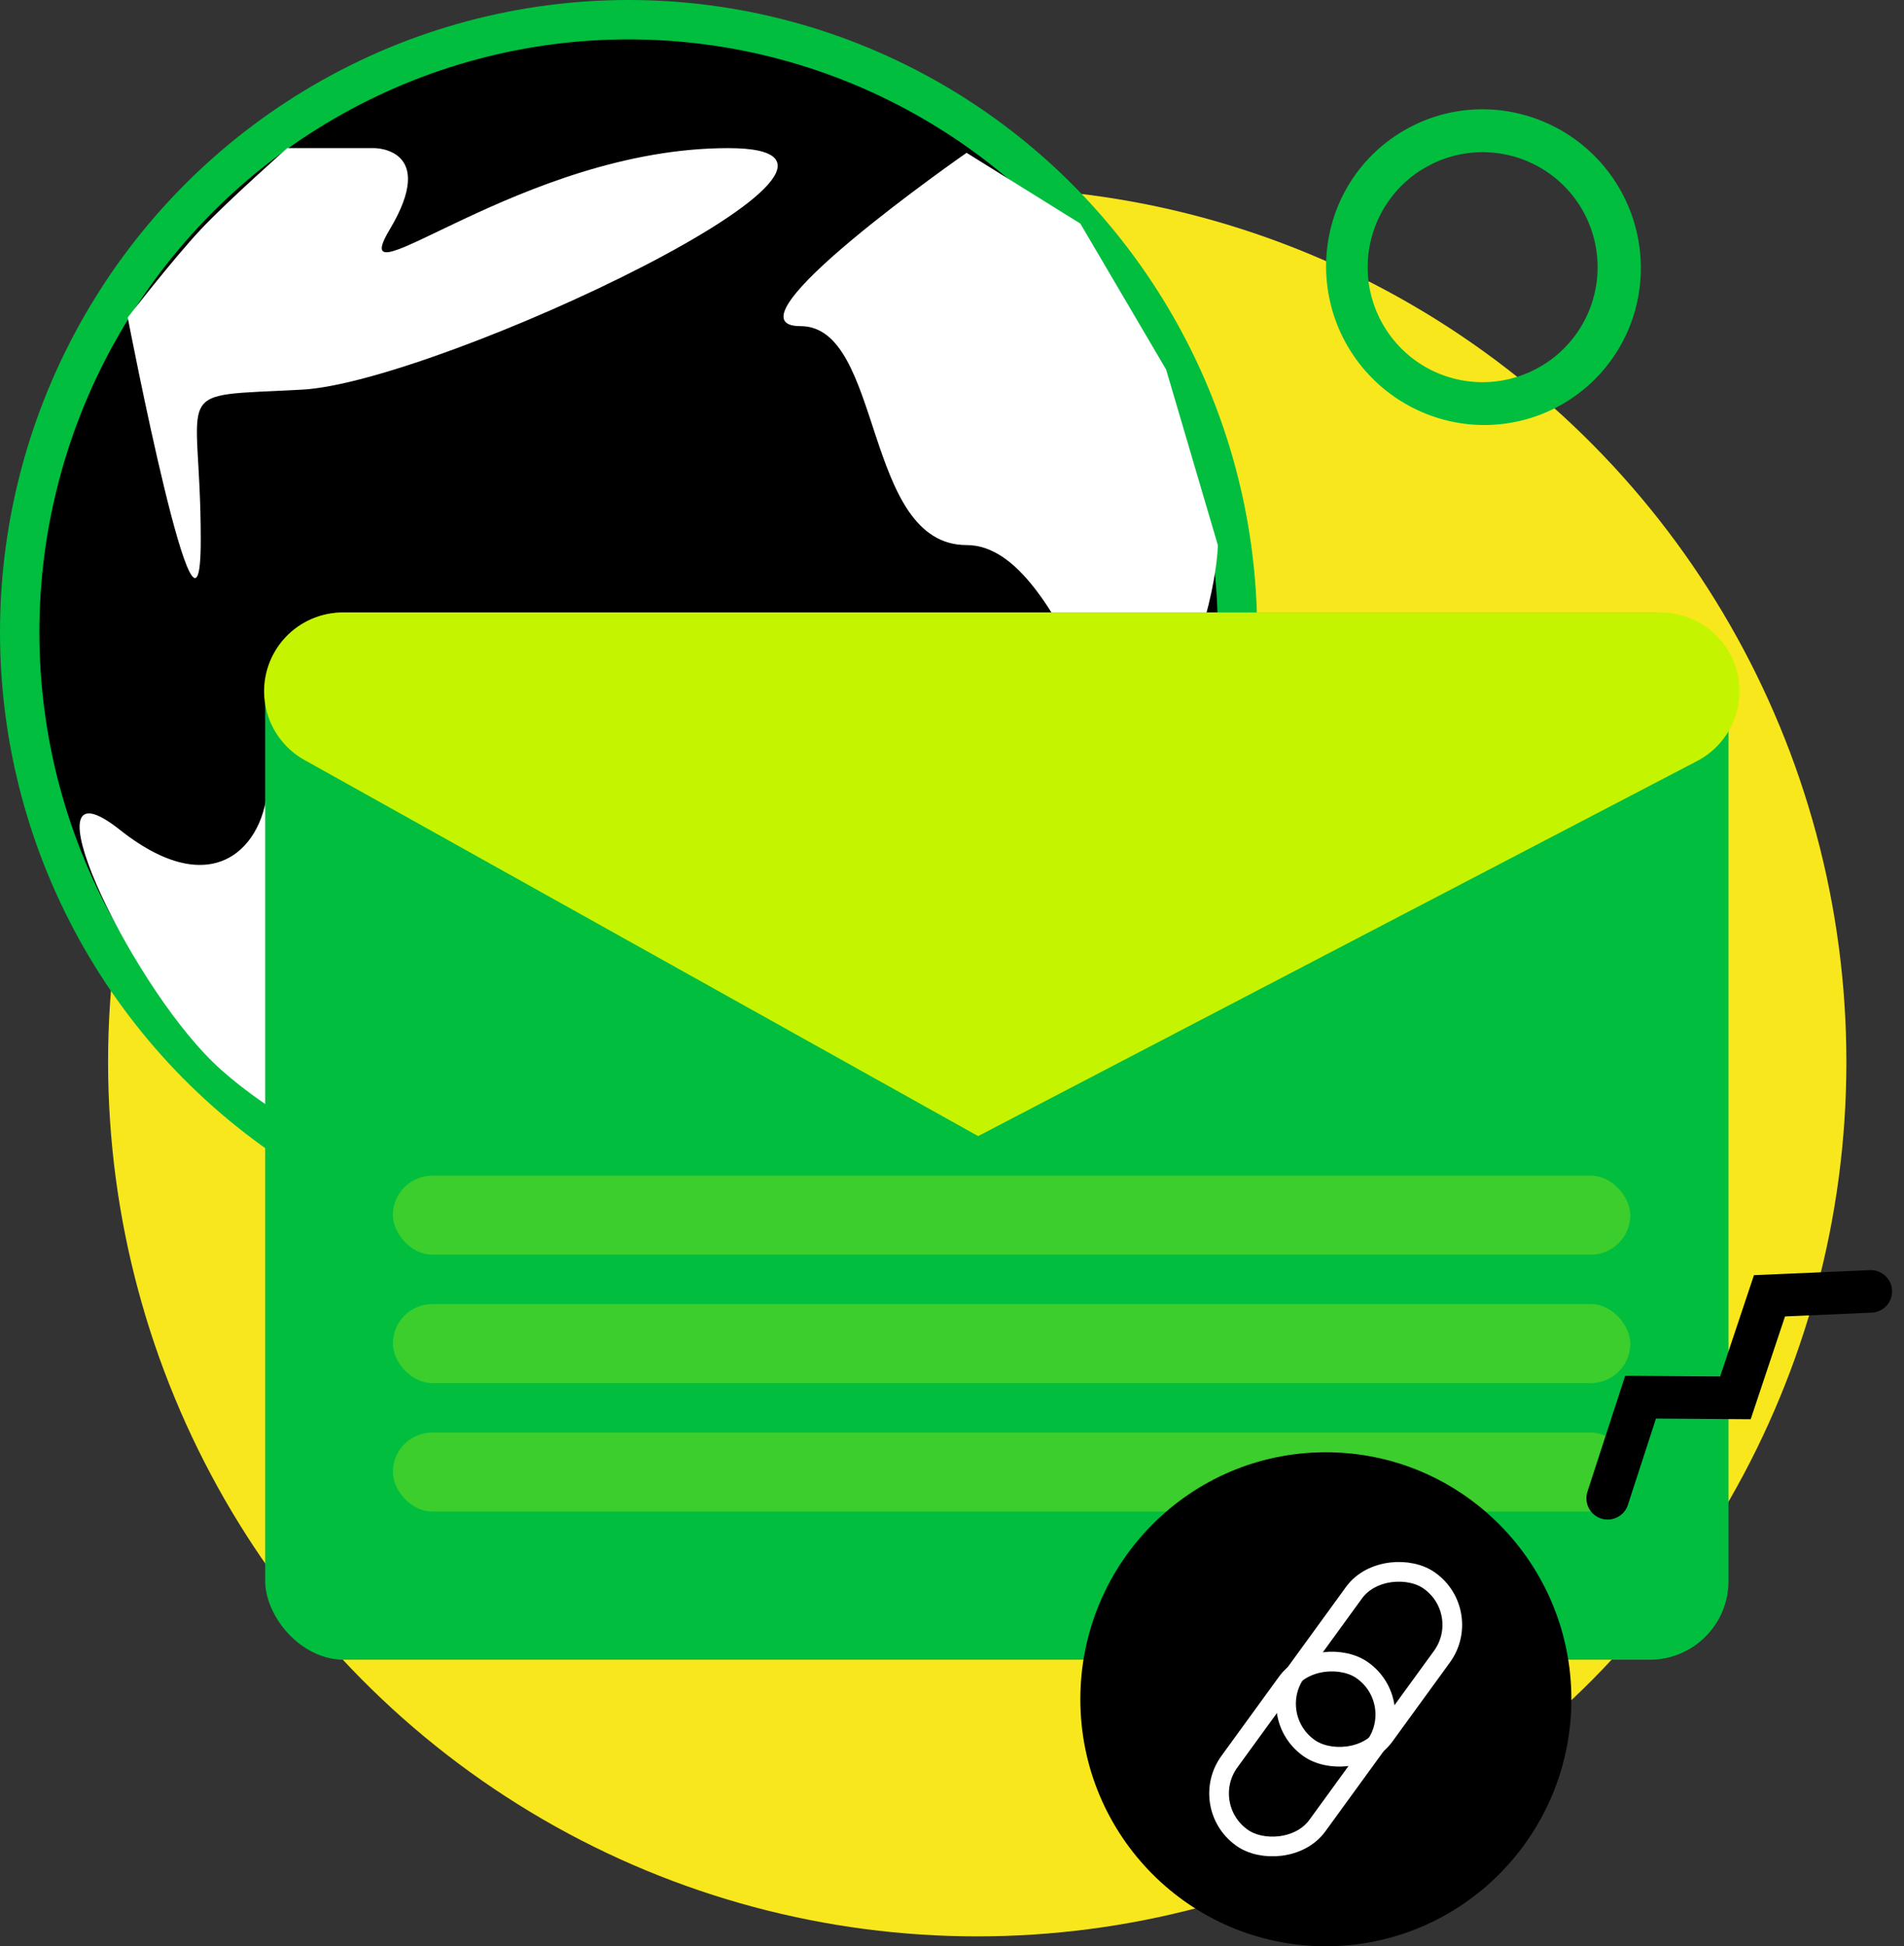<svg xmlns="http://www.w3.org/2000/svg" width="135.403" height="138.4" viewBox="0 0 135.403 138.4">
  <rect x="0" y="0" width="135.403" height="138.4" fill="#333333" stroke="none"/>
  <g id="_02" data-name="02" transform="translate(1.4 1.4)">
    <ellipse id="Oval_Copy_4" data-name="Oval Copy 4" cx="61.81" cy="62.177" rx="61.81" ry="62.177" transform="translate(6.286 11.944)" fill="#f8e71c"/>
    <g id="Group_19" data-name="Group 19">
      <ellipse id="Oval" cx="43.302" cy="43.559" rx="43.302" ry="43.559" transform="translate(0 0)" stroke="#01be3f" stroke-miterlimit="10" stroke-width="2.8"/>
      <path id="Path_16" data-name="Path 16" d="M0,12.043S5.194,39.057,5.194,27.851,2.758,17.7,12.422,17.174,57.37,0,42.7,0,15.179,11.57,18.633,5.785,17.553,0,17.553,0H11.343S7.123,3.737,5.194,5.785,0,12.043,0,12.043Z" transform="translate(7.683 9.133)" fill="#fff"/>
      <path id="Path_17" data-name="Path 17" d="M2.867,11.027c7.1,5.621,10.6.56,10.5-3.584S16.505-4.43,17.992,3.3s2.388,5.621,7.179,7.728-1.494,2.81,4.791,11.241,0,16.862,0,16.862S15.6,33.509,9.474,27.537-4.232,5.406,2.867,11.027Z" transform="translate(4.26 46.584)" fill="#fff"/>
      <path id="Path_18" data-name="Path 18" d="M13.29,0S-4.43,12.325,1.477,12.325,5.9,27.893,13.29,27.893,23.8,48.144,27.482,40.415s3.677-12.522,3.677-12.522l-3.677-12.48-6.1-10.38Z" transform="translate(54.047 9.467)" fill="#fff"/>
    </g>
    <g id="Group_15" data-name="Group 15" transform="translate(17.46 42.154)">
      <rect id="Rectangle" width="104.063" height="74.472" rx="5.6" fill="#01be3f"/>
      <rect id="Rectangle-2" data-name="Rectangle" width="88" height="5.621" rx="2.81" transform="translate(9.079 40.046)" fill="#c5f400" opacity="0.3"/>
      <rect id="Rectangle_Copy_6" data-name="Rectangle Copy 6" width="88" height="5.621" rx="2.81" transform="translate(9.079 49.179)" fill="#c5f400" opacity="0.3"/>
      <rect id="Rectangle_Copy_14" data-name="Rectangle Copy 14" width="88" height="5.621" rx="2.81" transform="translate(9.079 58.313)" fill="#c5f400" opacity="0.3"/>
    </g>
    <path id="Path_19" data-name="Path 19" d="M5.523,0a5.6,5.6,0,0,0-2.73,10.49L50.7,37.236l51.13-26.671A5.6,5.6,0,0,0,99.244,0Z" transform="translate(17.46 42.154)" fill="#c5f400"/>
    <path id="Path_Copy_30" data-name="Path Copy 30" d="M0,0,6.271-4.224,11.554-.033l6.378-4.224L23.8-.068" transform="matrix(0.788, -0.616, 0.616, 0.788, 112.929, 105.146)" fill="none" stroke="#000" stroke-linecap="round" stroke-miterlimit="10" stroke-width="3.024"/>
    <path id="Combined_Shape_Copy_14" data-name="Combined Shape Copy 14" d="M11.174,22.482a11.068,11.068,0,0,1-7.9-3.292,11.288,11.288,0,0,1,0-15.9,11.128,11.128,0,0,1,15.8,0,11.289,11.289,0,0,1,0,15.9A11.068,11.068,0,0,1,11.174,22.482Zm.1-19.386A8.176,8.176,0,1,0,19.4,11.272,8.161,8.161,0,0,0,11.274,3.1Z" transform="matrix(-0.848, 0.53, -0.53, -0.848, 119.53, 21.209)" fill="#01be3f"/>
    <ellipse id="Oval-2" data-name="Oval" cx="17.46" cy="17.564" rx="17.46" ry="17.564" transform="translate(75.429 101.872)"/>
    <g id="Group_16" data-name="Group 16" transform="matrix(0.588, -0.809, 0.809, 0.588, 82.367, 127.686)">
      <g id="Group_18" data-name="Group 18" transform="translate(0.688 0.021)">
        <g id="Rectangle-3" data-name="Rectangle" transform="translate(0)" fill="none" stroke="#fff" stroke-miterlimit="10" stroke-width="1.4">
          <rect width="16.063" height="9.133" rx="4.55" stroke="none"/>
          <rect x="0.7" y="0.7" width="14.663" height="7.733" rx="3.85" fill="none"/>
        </g>
        <g id="Rectangle_Copy_13" data-name="Rectangle Copy 13" transform="translate(7.96 0.102)" fill="none" stroke="#fff" stroke-miterlimit="10" stroke-width="1.4">
          <rect width="16.063" height="9.133" rx="4.55" stroke="none"/>
          <rect x="0.7" y="0.7" width="14.663" height="7.733" rx="3.85" fill="none"/>
        </g>
      </g>
    </g>
  </g>
</svg>

